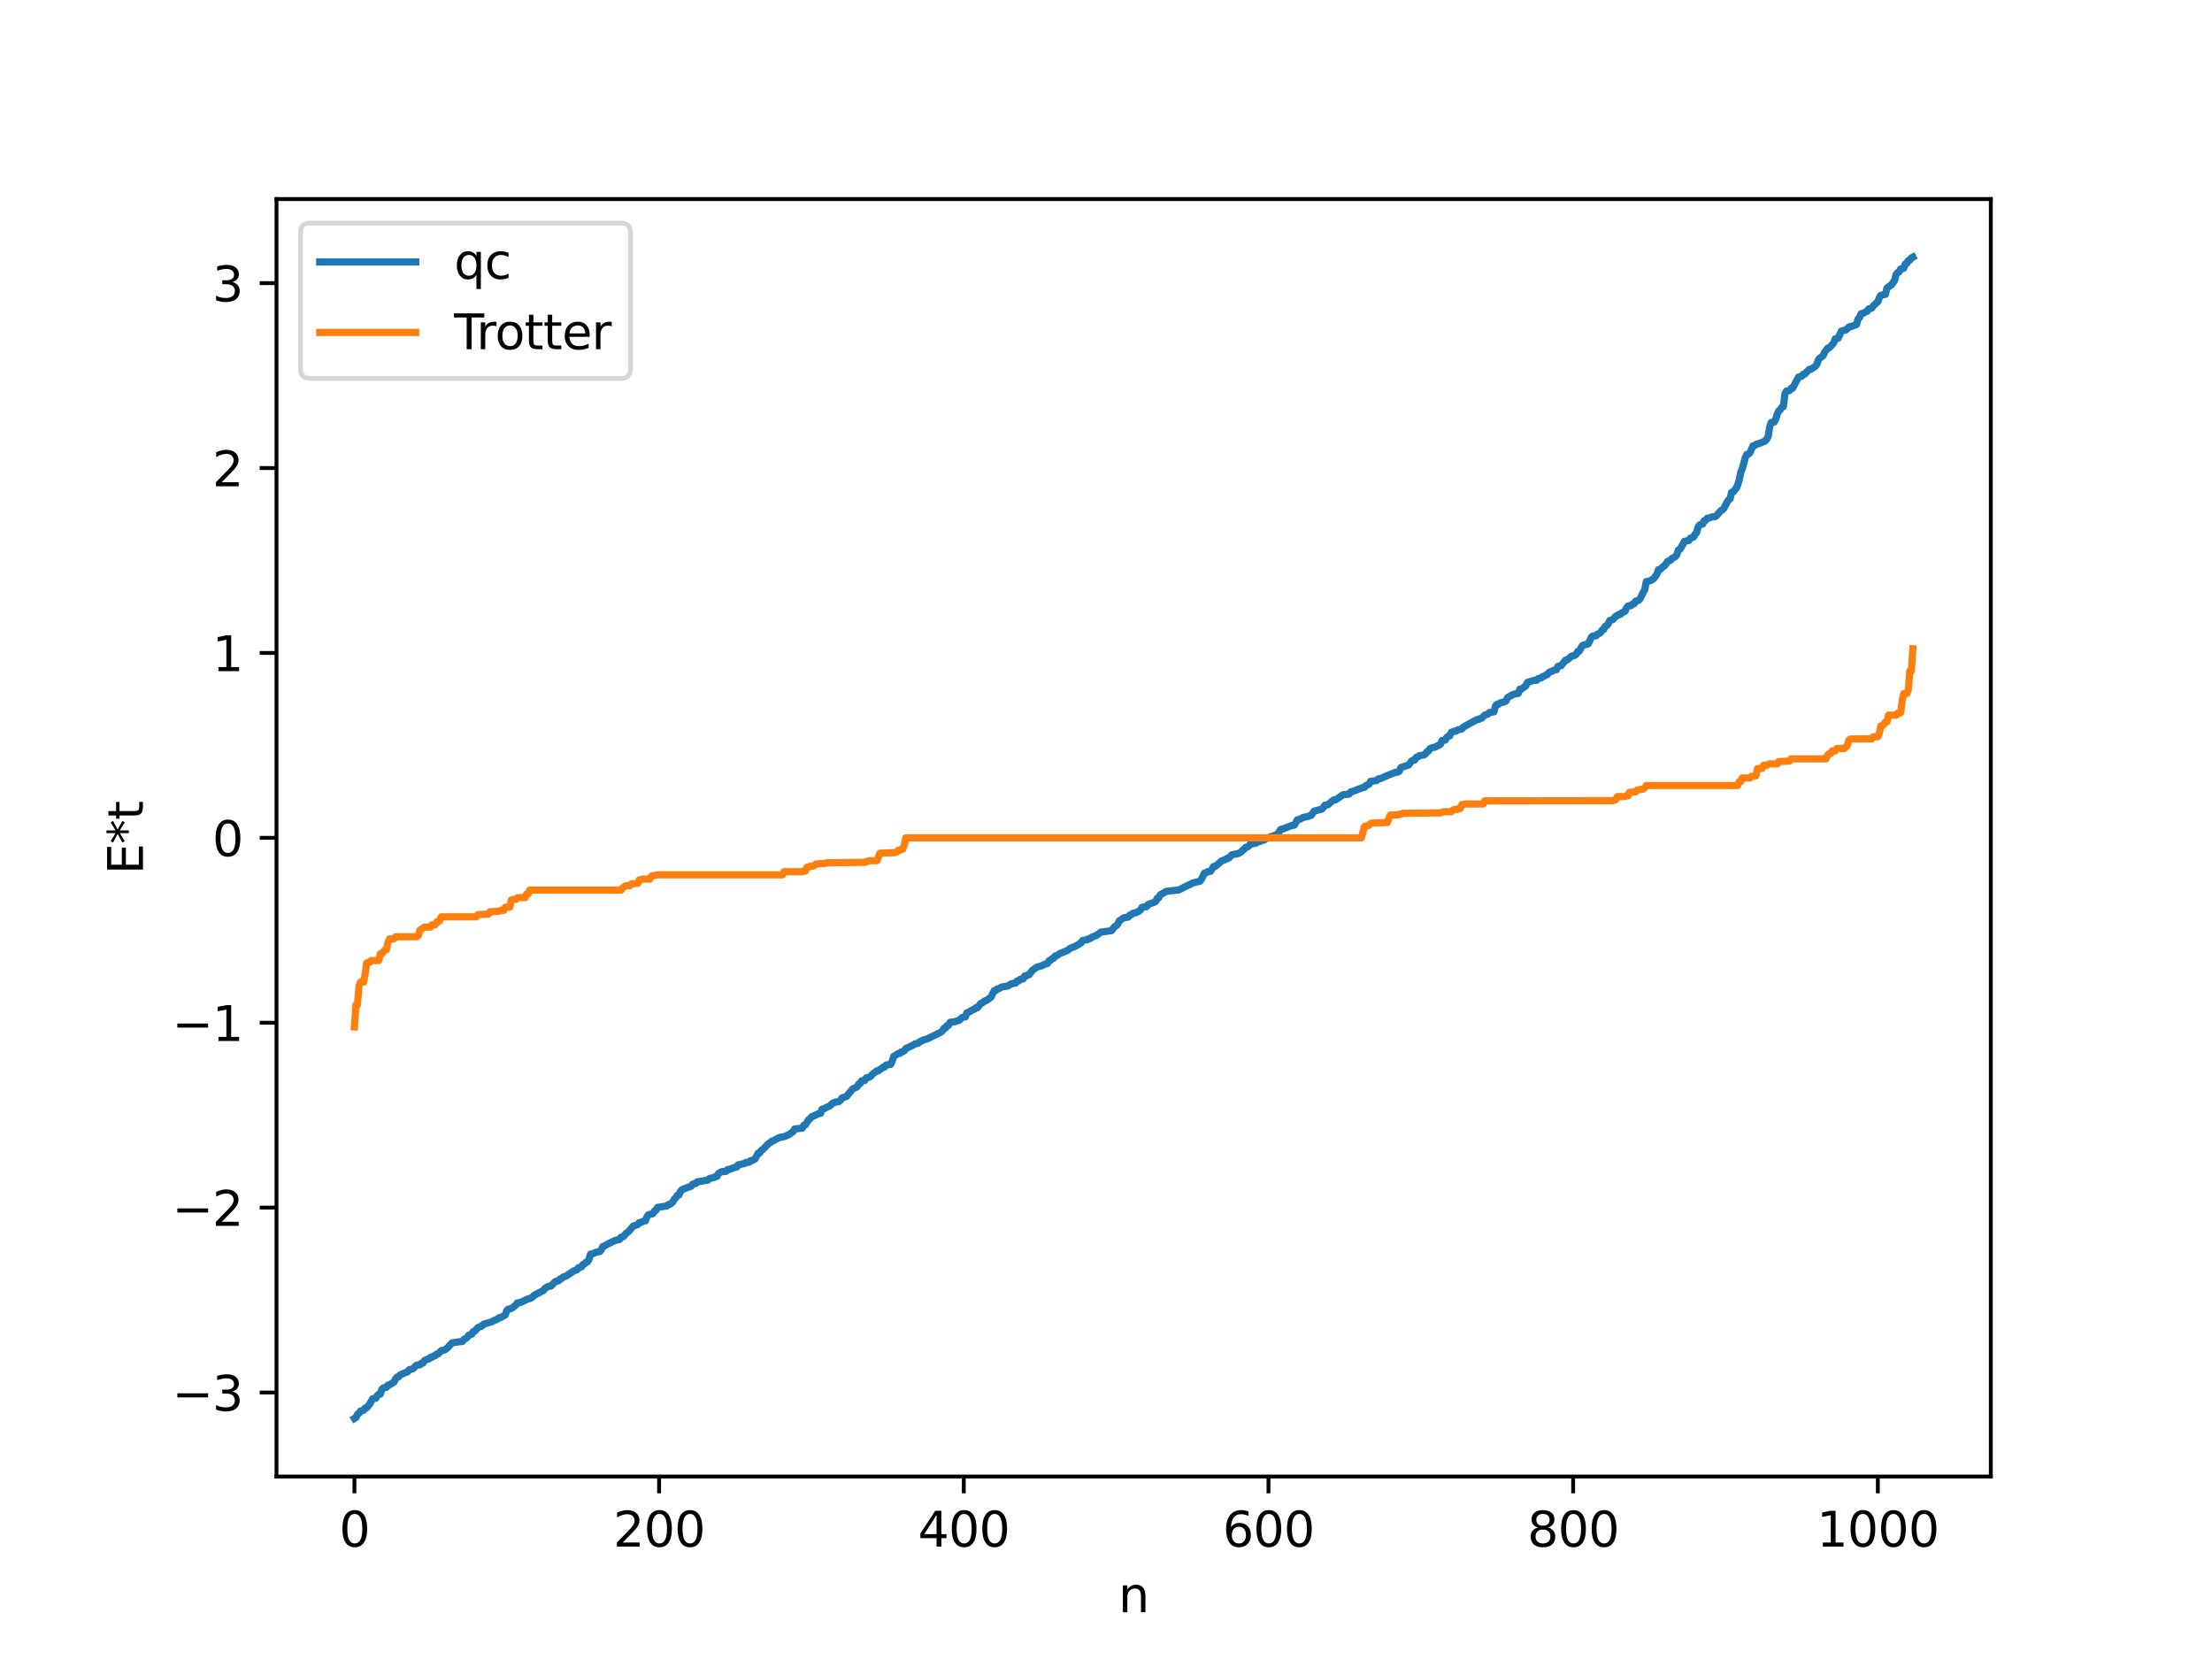 <?xml version="1.0" encoding="utf-8" standalone="no"?>
<!DOCTYPE svg PUBLIC "-//W3C//DTD SVG 1.1//EN"
  "http://www.w3.org/Graphics/SVG/1.1/DTD/svg11.dtd">
<svg xmlns:xlink="http://www.w3.org/1999/xlink" width="460.8pt" height="345.6pt" viewBox="0 0 460.8 345.6" xmlns="http://www.w3.org/2000/svg" version="1.1">
 <defs>
  <style type="text/css">*{stroke-linejoin: round; stroke-linecap: butt}</style>
 </defs>
 <g id="figure_1">
  <g id="patch_1">
   <path d="M 0 345.6 
L 460.8 345.6 
L 460.8 0 
L 0 0 
z
" style="fill: #ffffff"/>
  </g>
  <g id="axes_1">
   <g id="patch_2">
    <path d="M 57.6 307.584 
L 414.72 307.584 
L 414.72 41.472 
L 57.6 41.472 
z
" style="fill: #ffffff"/>
   </g>
   <g id="matplotlib.axis_1">
    <g id="xtick_1">
     <g id="line2d_1">
      <defs>
       <path id="ma782b43320" d="M 0 0 
L 0 3.5 
" style="stroke: #000000; stroke-width: 0.8"/>
      </defs>
      <g>
       <use xlink:href="#ma782b43320" x="73.833" y="307.584" style="stroke: #000000; stroke-width: 0.8"/>
      </g>
     </g>
     <g id="text_1">
      <!-- 0 -->
      <g transform="translate(70.651 322.182) scale(0.1 -0.1)">
       <defs>
        <path id="DejaVuSans-30" d="M 2034 4250 
Q 1547 4250 1301 3770 
Q 1056 3291 1056 2328 
Q 1056 1369 1301 889 
Q 1547 409 2034 409 
Q 2525 409 2770 889 
Q 3016 1369 3016 2328 
Q 3016 3291 2770 3770 
Q 2525 4250 2034 4250 
z
M 2034 4750 
Q 2819 4750 3233 4129 
Q 3647 3509 3647 2328 
Q 3647 1150 3233 529 
Q 2819 -91 2034 -91 
Q 1250 -91 836 529 
Q 422 1150 422 2328 
Q 422 3509 836 4129 
Q 1250 4750 2034 4750 
z
" transform="scale(0.016)"/>
       </defs>
       <use xlink:href="#DejaVuSans-30"/>
      </g>
     </g>
    </g>
    <g id="xtick_2">
     <g id="line2d_2">
      <g>
       <use xlink:href="#ma782b43320" x="137.304" y="307.584" style="stroke: #000000; stroke-width: 0.8"/>
      </g>
     </g>
     <g id="text_2">
      <!-- 200 -->
      <g transform="translate(127.76 322.182) scale(0.1 -0.1)">
       <defs>
        <path id="DejaVuSans-32" d="M 1228 531 
L 3431 531 
L 3431 0 
L 469 0 
L 469 531 
Q 828 903 1448 1529 
Q 2069 2156 2228 2338 
Q 2531 2678 2651 2914 
Q 2772 3150 2772 3378 
Q 2772 3750 2511 3984 
Q 2250 4219 1831 4219 
Q 1534 4219 1204 4116 
Q 875 4013 500 3803 
L 500 4441 
Q 881 4594 1212 4672 
Q 1544 4750 1819 4750 
Q 2544 4750 2975 4387 
Q 3406 4025 3406 3419 
Q 3406 3131 3298 2873 
Q 3191 2616 2906 2266 
Q 2828 2175 2409 1742 
Q 1991 1309 1228 531 
z
" transform="scale(0.016)"/>
       </defs>
       <use xlink:href="#DejaVuSans-32"/>
       <use xlink:href="#DejaVuSans-30" x="63.623"/>
       <use xlink:href="#DejaVuSans-30" x="127.246"/>
      </g>
     </g>
    </g>
    <g id="xtick_3">
     <g id="line2d_3">
      <g>
       <use xlink:href="#ma782b43320" x="200.775" y="307.584" style="stroke: #000000; stroke-width: 0.8"/>
      </g>
     </g>
     <g id="text_3">
      <!-- 400 -->
      <g transform="translate(191.231 322.182) scale(0.1 -0.1)">
       <defs>
        <path id="DejaVuSans-34" d="M 2419 4116 
L 825 1625 
L 2419 1625 
L 2419 4116 
z
M 2253 4666 
L 3047 4666 
L 3047 1625 
L 3713 1625 
L 3713 1100 
L 3047 1100 
L 3047 0 
L 2419 0 
L 2419 1100 
L 313 1100 
L 313 1709 
L 2253 4666 
z
" transform="scale(0.016)"/>
       </defs>
       <use xlink:href="#DejaVuSans-34"/>
       <use xlink:href="#DejaVuSans-30" x="63.623"/>
       <use xlink:href="#DejaVuSans-30" x="127.246"/>
      </g>
     </g>
    </g>
    <g id="xtick_4">
     <g id="line2d_4">
      <g>
       <use xlink:href="#ma782b43320" x="264.246" y="307.584" style="stroke: #000000; stroke-width: 0.8"/>
      </g>
     </g>
     <g id="text_4">
      <!-- 600 -->
      <g transform="translate(254.702 322.182) scale(0.1 -0.1)">
       <defs>
        <path id="DejaVuSans-36" d="M 2113 2584 
Q 1688 2584 1439 2293 
Q 1191 2003 1191 1497 
Q 1191 994 1439 701 
Q 1688 409 2113 409 
Q 2538 409 2786 701 
Q 3034 994 3034 1497 
Q 3034 2003 2786 2293 
Q 2538 2584 2113 2584 
z
M 3366 4563 
L 3366 3988 
Q 3128 4100 2886 4159 
Q 2644 4219 2406 4219 
Q 1781 4219 1451 3797 
Q 1122 3375 1075 2522 
Q 1259 2794 1537 2939 
Q 1816 3084 2150 3084 
Q 2853 3084 3261 2657 
Q 3669 2231 3669 1497 
Q 3669 778 3244 343 
Q 2819 -91 2113 -91 
Q 1303 -91 875 529 
Q 447 1150 447 2328 
Q 447 3434 972 4092 
Q 1497 4750 2381 4750 
Q 2619 4750 2861 4703 
Q 3103 4656 3366 4563 
z
" transform="scale(0.016)"/>
       </defs>
       <use xlink:href="#DejaVuSans-36"/>
       <use xlink:href="#DejaVuSans-30" x="63.623"/>
       <use xlink:href="#DejaVuSans-30" x="127.246"/>
      </g>
     </g>
    </g>
    <g id="xtick_5">
     <g id="line2d_5">
      <g>
       <use xlink:href="#ma782b43320" x="327.717" y="307.584" style="stroke: #000000; stroke-width: 0.8"/>
      </g>
     </g>
     <g id="text_5">
      <!-- 800 -->
      <g transform="translate(318.173 322.182) scale(0.1 -0.1)">
       <defs>
        <path id="DejaVuSans-38" d="M 2034 2216 
Q 1584 2216 1326 1975 
Q 1069 1734 1069 1313 
Q 1069 891 1326 650 
Q 1584 409 2034 409 
Q 2484 409 2743 651 
Q 3003 894 3003 1313 
Q 3003 1734 2745 1975 
Q 2488 2216 2034 2216 
z
M 1403 2484 
Q 997 2584 770 2862 
Q 544 3141 544 3541 
Q 544 4100 942 4425 
Q 1341 4750 2034 4750 
Q 2731 4750 3128 4425 
Q 3525 4100 3525 3541 
Q 3525 3141 3298 2862 
Q 3072 2584 2669 2484 
Q 3125 2378 3379 2068 
Q 3634 1759 3634 1313 
Q 3634 634 3220 271 
Q 2806 -91 2034 -91 
Q 1263 -91 848 271 
Q 434 634 434 1313 
Q 434 1759 690 2068 
Q 947 2378 1403 2484 
z
M 1172 3481 
Q 1172 3119 1398 2916 
Q 1625 2713 2034 2713 
Q 2441 2713 2670 2916 
Q 2900 3119 2900 3481 
Q 2900 3844 2670 4047 
Q 2441 4250 2034 4250 
Q 1625 4250 1398 4047 
Q 1172 3844 1172 3481 
z
" transform="scale(0.016)"/>
       </defs>
       <use xlink:href="#DejaVuSans-38"/>
       <use xlink:href="#DejaVuSans-30" x="63.623"/>
       <use xlink:href="#DejaVuSans-30" x="127.246"/>
      </g>
     </g>
    </g>
    <g id="xtick_6">
     <g id="line2d_6">
      <g>
       <use xlink:href="#ma782b43320" x="391.188" y="307.584" style="stroke: #000000; stroke-width: 0.8"/>
      </g>
     </g>
     <g id="text_6">
      <!-- 1000 -->
      <g transform="translate(378.463 322.182) scale(0.1 -0.1)">
       <defs>
        <path id="DejaVuSans-31" d="M 794 531 
L 1825 531 
L 1825 4091 
L 703 3866 
L 703 4441 
L 1819 4666 
L 2450 4666 
L 2450 531 
L 3481 531 
L 3481 0 
L 794 0 
L 794 531 
z
" transform="scale(0.016)"/>
       </defs>
       <use xlink:href="#DejaVuSans-31"/>
       <use xlink:href="#DejaVuSans-30" x="63.623"/>
       <use xlink:href="#DejaVuSans-30" x="127.246"/>
       <use xlink:href="#DejaVuSans-30" x="190.869"/>
      </g>
     </g>
    </g>
    <g id="text_7">
     <!-- n -->
     <g transform="translate(232.991 335.861) scale(0.1 -0.1)">
      <defs>
       <path id="DejaVuSans-6e" d="M 3513 2113 
L 3513 0 
L 2938 0 
L 2938 2094 
Q 2938 2591 2744 2837 
Q 2550 3084 2163 3084 
Q 1697 3084 1428 2787 
Q 1159 2491 1159 1978 
L 1159 0 
L 581 0 
L 581 3500 
L 1159 3500 
L 1159 2956 
Q 1366 3272 1645 3428 
Q 1925 3584 2291 3584 
Q 2894 3584 3203 3211 
Q 3513 2838 3513 2113 
z
" transform="scale(0.016)"/>
      </defs>
      <use xlink:href="#DejaVuSans-6e"/>
     </g>
    </g>
   </g>
   <g id="matplotlib.axis_2">
    <g id="ytick_1">
     <g id="line2d_7">
      <defs>
       <path id="m663fcea130" d="M 0 0 
L -3.5 0 
" style="stroke: #000000; stroke-width: 0.8"/>
      </defs>
      <g>
       <use xlink:href="#m663fcea130" x="57.6" y="290.089" style="stroke: #000000; stroke-width: 0.8"/>
      </g>
     </g>
     <g id="text_8">
      <!-- −3 -->
      <g transform="translate(35.858 293.888) scale(0.1 -0.1)">
       <defs>
        <path id="DejaVuSans-2212" d="M 678 2272 
L 4684 2272 
L 4684 1741 
L 678 1741 
L 678 2272 
z
" transform="scale(0.016)"/>
        <path id="DejaVuSans-33" d="M 2597 2516 
Q 3050 2419 3304 2112 
Q 3559 1806 3559 1356 
Q 3559 666 3084 287 
Q 2609 -91 1734 -91 
Q 1441 -91 1130 -33 
Q 819 25 488 141 
L 488 750 
Q 750 597 1062 519 
Q 1375 441 1716 441 
Q 2309 441 2620 675 
Q 2931 909 2931 1356 
Q 2931 1769 2642 2001 
Q 2353 2234 1838 2234 
L 1294 2234 
L 1294 2753 
L 1863 2753 
Q 2328 2753 2575 2939 
Q 2822 3125 2822 3475 
Q 2822 3834 2567 4026 
Q 2313 4219 1838 4219 
Q 1578 4219 1281 4162 
Q 984 4106 628 3988 
L 628 4550 
Q 988 4650 1302 4700 
Q 1616 4750 1894 4750 
Q 2613 4750 3031 4423 
Q 3450 4097 3450 3541 
Q 3450 3153 3228 2886 
Q 3006 2619 2597 2516 
z
" transform="scale(0.016)"/>
       </defs>
       <use xlink:href="#DejaVuSans-2212"/>
       <use xlink:href="#DejaVuSans-33" x="83.789"/>
      </g>
     </g>
    </g>
    <g id="ytick_2">
     <g id="line2d_8">
      <g>
       <use xlink:href="#m663fcea130" x="57.6" y="251.571" style="stroke: #000000; stroke-width: 0.8"/>
      </g>
     </g>
     <g id="text_9">
      <!-- −2 -->
      <g transform="translate(35.858 255.37) scale(0.1 -0.1)">
       <use xlink:href="#DejaVuSans-2212"/>
       <use xlink:href="#DejaVuSans-32" x="83.789"/>
      </g>
     </g>
    </g>
    <g id="ytick_3">
     <g id="line2d_9">
      <g>
       <use xlink:href="#m663fcea130" x="57.6" y="213.054" style="stroke: #000000; stroke-width: 0.8"/>
      </g>
     </g>
     <g id="text_10">
      <!-- −1 -->
      <g transform="translate(35.858 216.853) scale(0.1 -0.1)">
       <use xlink:href="#DejaVuSans-2212"/>
       <use xlink:href="#DejaVuSans-31" x="83.789"/>
      </g>
     </g>
    </g>
    <g id="ytick_4">
     <g id="line2d_10">
      <g>
       <use xlink:href="#m663fcea130" x="57.6" y="174.536" style="stroke: #000000; stroke-width: 0.8"/>
      </g>
     </g>
     <g id="text_11">
      <!-- 0 -->
      <g transform="translate(44.237 178.335) scale(0.1 -0.1)">
       <use xlink:href="#DejaVuSans-30"/>
      </g>
     </g>
    </g>
    <g id="ytick_5">
     <g id="line2d_11">
      <g>
       <use xlink:href="#m663fcea130" x="57.6" y="136.018" style="stroke: #000000; stroke-width: 0.8"/>
      </g>
     </g>
     <g id="text_12">
      <!-- 1 -->
      <g transform="translate(44.237 139.817) scale(0.1 -0.1)">
       <use xlink:href="#DejaVuSans-31"/>
      </g>
     </g>
    </g>
    <g id="ytick_6">
     <g id="line2d_12">
      <g>
       <use xlink:href="#m663fcea130" x="57.6" y="97.5" style="stroke: #000000; stroke-width: 0.8"/>
      </g>
     </g>
     <g id="text_13">
      <!-- 2 -->
      <g transform="translate(44.237 101.299) scale(0.1 -0.1)">
       <use xlink:href="#DejaVuSans-32"/>
      </g>
     </g>
    </g>
    <g id="ytick_7">
     <g id="line2d_13">
      <g>
       <use xlink:href="#m663fcea130" x="57.6" y="58.982" style="stroke: #000000; stroke-width: 0.8"/>
      </g>
     </g>
     <g id="text_14">
      <!-- 3 -->
      <g transform="translate(44.237 62.782) scale(0.1 -0.1)">
       <use xlink:href="#DejaVuSans-33"/>
      </g>
     </g>
    </g>
    <g id="text_15">
     <!-- E*t -->
     <g transform="translate(29.778 182.148) rotate(-90) scale(0.1 -0.1)">
      <defs>
       <path id="DejaVuSans-45" d="M 628 4666 
L 3578 4666 
L 3578 4134 
L 1259 4134 
L 1259 2753 
L 3481 2753 
L 3481 2222 
L 1259 2222 
L 1259 531 
L 3634 531 
L 3634 0 
L 628 0 
L 628 4666 
z
" transform="scale(0.016)"/>
       <path id="DejaVuSans-2a" d="M 3009 3897 
L 1888 3291 
L 3009 2681 
L 2828 2375 
L 1778 3009 
L 1778 1831 
L 1422 1831 
L 1422 3009 
L 372 2375 
L 191 2681 
L 1313 3291 
L 191 3897 
L 372 4206 
L 1422 3572 
L 1422 4750 
L 1778 4750 
L 1778 3572 
L 2828 4206 
L 3009 3897 
z
" transform="scale(0.016)"/>
       <path id="DejaVuSans-74" d="M 1172 4494 
L 1172 3500 
L 2356 3500 
L 2356 3053 
L 1172 3053 
L 1172 1153 
Q 1172 725 1289 603 
Q 1406 481 1766 481 
L 2356 481 
L 2356 0 
L 1766 0 
Q 1100 0 847 248 
Q 594 497 594 1153 
L 594 3053 
L 172 3053 
L 172 3500 
L 594 3500 
L 594 4494 
L 1172 4494 
z
" transform="scale(0.016)"/>
      </defs>
      <use xlink:href="#DejaVuSans-45"/>
      <use xlink:href="#DejaVuSans-2a" x="63.184"/>
      <use xlink:href="#DejaVuSans-74" x="113.184"/>
     </g>
    </g>
   </g>
   <g id="line2d_14">
    <path d="M 73.833 295.488 
L 74.15 295.292 
L 74.467 294.619 
L 74.785 294.406 
L 75.102 293.954 
L 75.737 293.772 
L 76.054 293.331 
L 76.372 293.278 
L 77.006 292.505 
L 77.641 291.368 
L 78.276 291.29 
L 78.593 290.706 
L 78.91 290.454 
L 79.228 290.413 
L 79.545 289.429 
L 79.862 289.117 
L 80.497 289.016 
L 80.815 288.55 
L 81.132 288.488 
L 82.084 287.907 
L 82.401 287.23 
L 82.719 286.872 
L 83.036 286.831 
L 83.353 286.416 
L 84.94 285.735 
L 85.258 285.328 
L 85.892 285.187 
L 86.21 284.988 
L 86.527 284.585 
L 86.844 284.362 
L 87.479 284.321 
L 87.796 283.968 
L 88.114 283.954 
L 88.431 283.426 
L 89.066 283.126 
L 89.383 283.078 
L 89.7 282.746 
L 90.018 282.726 
L 90.335 282.477 
L 90.653 282.417 
L 90.97 282.079 
L 91.287 282.034 
L 91.922 281.357 
L 92.557 281.255 
L 93.191 280.818 
L 94.143 279.762 
L 94.778 279.647 
L 95.413 279.55 
L 96.365 279.43 
L 96.682 278.959 
L 97 278.867 
L 97.317 278.614 
L 97.634 278.149 
L 98.269 277.933 
L 98.586 277.395 
L 98.904 277.303 
L 99.539 276.578 
L 99.856 276.4 
L 100.173 276.35 
L 100.808 275.842 
L 102.077 275.454 
L 102.395 275.381 
L 103.029 275.021 
L 103.347 274.969 
L 103.981 274.497 
L 104.299 274.478 
L 105.251 273.925 
L 105.568 273.042 
L 105.886 272.73 
L 106.52 272.584 
L 107.155 272.126 
L 107.472 271.849 
L 107.79 271.407 
L 108.424 271.339 
L 110.011 270.562 
L 110.329 270.537 
L 110.963 270.189 
L 111.281 269.833 
L 113.185 268.846 
L 113.502 268.419 
L 114.137 268.008 
L 114.772 267.898 
L 115.724 266.954 
L 116.358 266.813 
L 116.676 266.435 
L 116.993 266.34 
L 117.31 266.029 
L 117.945 265.819 
L 119.532 264.748 
L 120.167 264.547 
L 120.484 264.109 
L 121.119 263.934 
L 121.436 263.429 
L 121.753 263.306 
L 122.071 262.963 
L 122.388 262.87 
L 122.705 262.317 
L 123.023 261.242 
L 123.34 261.219 
L 124.292 260.832 
L 124.927 260.724 
L 125.244 260.394 
L 125.562 259.685 
L 125.879 259.583 
L 126.514 259.208 
L 128.1 258.421 
L 129.053 258.209 
L 129.37 257.738 
L 129.687 257.704 
L 130.005 257.483 
L 130.322 257.022 
L 130.957 256.55 
L 131.909 255.417 
L 132.861 255.104 
L 133.178 254.687 
L 133.496 254.661 
L 134.13 254.355 
L 134.448 254.333 
L 134.765 253.478 
L 135.082 253.049 
L 135.717 252.916 
L 136.034 252.807 
L 136.352 252.243 
L 136.669 252.1 
L 136.986 251.519 
L 138.891 251.225 
L 139.208 250.952 
L 139.525 250.906 
L 140.16 250.401 
L 140.477 249.793 
L 140.795 249.519 
L 141.112 248.996 
L 141.429 248.949 
L 141.747 248.219 
L 142.064 247.831 
L 143.334 247.333 
L 143.968 247.124 
L 144.286 246.706 
L 144.603 246.565 
L 144.92 246.56 
L 145.238 246.218 
L 146.507 245.998 
L 147.459 245.839 
L 147.777 245.517 
L 148.729 245.296 
L 149.046 245.089 
L 149.363 245.065 
L 149.681 244.451 
L 150.315 244.087 
L 151.267 244.01 
L 151.585 243.624 
L 151.902 243.621 
L 153.172 243.152 
L 153.489 243.111 
L 153.806 242.631 
L 154.124 242.615 
L 154.758 242.427 
L 155.076 242.406 
L 155.393 242.156 
L 156.028 242.116 
L 156.345 241.787 
L 156.662 241.777 
L 157.297 241.432 
L 157.932 240.218 
L 158.249 240.185 
L 158.567 239.669 
L 158.884 239.478 
L 160.153 238.18 
L 160.471 238.033 
L 160.788 237.705 
L 161.105 237.665 
L 161.74 237.275 
L 162.375 236.973 
L 163.327 236.779 
L 163.644 236.702 
L 163.962 236.492 
L 164.279 236.424 
L 165.231 235.711 
L 165.548 235.188 
L 166.5 235.084 
L 167.135 235.024 
L 167.453 234.399 
L 167.77 234.331 
L 168.405 233.296 
L 168.722 233.102 
L 169.039 232.668 
L 169.991 232.256 
L 170.626 231.955 
L 170.943 231.926 
L 171.261 231.049 
L 171.578 231.01 
L 172.213 230.671 
L 172.848 230.387 
L 173.482 229.805 
L 174.117 229.572 
L 174.752 229.467 
L 175.069 229.213 
L 175.386 228.729 
L 176.339 228.407 
L 177.608 226.854 
L 178.56 226.412 
L 178.877 225.818 
L 179.195 225.708 
L 179.512 225.163 
L 180.147 225.084 
L 180.464 224.538 
L 181.099 224.408 
L 181.416 224.18 
L 181.734 223.773 
L 182.686 223.074 
L 183.003 223.062 
L 183.32 222.753 
L 183.638 222.624 
L 183.955 222.309 
L 184.272 222.305 
L 184.59 221.864 
L 185.542 221.727 
L 185.859 221.067 
L 186.177 220.071 
L 187.129 219.462 
L 187.446 219.445 
L 187.763 219.134 
L 188.081 219.071 
L 188.398 218.882 
L 188.715 218.435 
L 190.302 217.676 
L 190.62 217.448 
L 191.254 217.347 
L 191.572 217.02 
L 191.889 216.917 
L 192.206 216.687 
L 193.158 216.414 
L 196.015 215.021 
L 196.332 214.726 
L 196.649 214.186 
L 196.967 214.163 
L 197.284 213.638 
L 197.601 213.585 
L 197.919 212.962 
L 198.871 212.842 
L 199.823 212.53 
L 200.458 211.945 
L 201.092 211.842 
L 201.41 211.013 
L 202.362 210.544 
L 202.679 210.318 
L 202.996 210.242 
L 203.314 209.915 
L 203.631 209.914 
L 204.266 209.062 
L 204.583 208.95 
L 205.218 208.473 
L 205.535 208.402 
L 206.487 207.668 
L 207.122 206.346 
L 207.439 206.343 
L 207.757 205.996 
L 208.074 205.962 
L 208.709 205.6 
L 209.978 205.395 
L 210.613 204.977 
L 211.248 204.821 
L 211.565 204.814 
L 211.882 204.361 
L 212.2 204.354 
L 212.517 204.013 
L 213.152 203.925 
L 213.469 203.303 
L 213.786 203.297 
L 214.104 203.091 
L 214.421 203.027 
L 215.056 202.147 
L 216.008 201.463 
L 216.96 201.206 
L 217.595 200.896 
L 218.229 200.704 
L 218.547 200.13 
L 218.864 200.032 
L 219.181 199.699 
L 219.499 199.595 
L 219.816 199.146 
L 220.134 199.087 
L 220.768 198.649 
L 222.355 198.009 
L 222.99 197.524 
L 223.624 197.294 
L 224.259 196.985 
L 225.211 196.406 
L 225.529 195.927 
L 226.163 195.798 
L 226.481 195.769 
L 226.798 195.547 
L 227.115 195.505 
L 227.433 195.231 
L 228.385 194.885 
L 229.337 194.181 
L 231.558 193.867 
L 232.193 193.036 
L 232.51 192.858 
L 232.828 192.548 
L 233.145 191.868 
L 234.097 191.191 
L 235.049 191.037 
L 235.367 190.614 
L 235.684 190.562 
L 236.001 190.249 
L 236.636 190.124 
L 237.271 189.807 
L 237.588 189.534 
L 237.905 189.001 
L 238.54 188.896 
L 238.858 188.885 
L 239.175 188.408 
L 240.444 187.961 
L 240.762 187.755 
L 241.079 187.097 
L 241.396 187.026 
L 241.714 186.397 
L 242.666 185.868 
L 242.983 185.675 
L 245.205 185.431 
L 245.522 185.412 
L 247.426 184.451 
L 248.061 184.189 
L 248.378 183.956 
L 249.965 183.573 
L 250.282 183.171 
L 250.917 181.878 
L 251.234 181.834 
L 251.552 181.586 
L 252.186 181.51 
L 252.821 180.5 
L 253.139 180.498 
L 253.773 179.991 
L 254.408 179.401 
L 255.36 179.007 
L 255.677 178.806 
L 255.995 178.738 
L 256.629 178.06 
L 257.899 177.832 
L 258.534 177.496 
L 258.851 177.116 
L 259.168 176.914 
L 259.486 176.517 
L 259.803 176.457 
L 260.12 176.281 
L 260.438 175.853 
L 261.707 175.611 
L 262.024 175.374 
L 262.659 175.234 
L 262.977 175.049 
L 263.294 175.009 
L 263.611 174.76 
L 264.246 174.538 
L 264.563 174.342 
L 265.198 174.181 
L 266.15 173.758 
L 266.785 172.802 
L 267.42 172.623 
L 268.054 172.368 
L 269.006 172.001 
L 269.641 171.867 
L 270.276 170.769 
L 270.593 170.753 
L 271.545 170.265 
L 272.18 170.157 
L 273.132 169.86 
L 273.767 168.964 
L 275.353 168.566 
L 275.671 168.236 
L 275.988 167.733 
L 276.623 167.644 
L 277.575 166.822 
L 277.892 166.63 
L 278.21 166.629 
L 279.796 165.554 
L 281.066 165.422 
L 281.383 164.951 
L 281.7 164.894 
L 282.335 164.658 
L 283.922 164.056 
L 284.239 164.024 
L 284.557 163.64 
L 285.191 163.36 
L 285.509 162.77 
L 286.778 162.606 
L 287.096 162.269 
L 287.73 162.151 
L 288.682 161.696 
L 290.586 160.925 
L 291.221 160.833 
L 291.539 160.595 
L 291.856 159.887 
L 293.443 159.366 
L 294.077 158.527 
L 294.395 158.345 
L 294.712 158.322 
L 295.029 157.764 
L 295.347 157.698 
L 295.664 157.421 
L 296.616 157.283 
L 296.934 157.087 
L 297.251 156.605 
L 297.568 156.476 
L 297.886 155.961 
L 298.52 155.712 
L 298.838 155.69 
L 299.472 155.367 
L 299.79 155.234 
L 300.107 154.967 
L 300.424 154.24 
L 301.059 154.193 
L 301.377 153.627 
L 301.694 153.375 
L 302.011 153.284 
L 302.329 152.557 
L 302.963 152.325 
L 303.281 152.316 
L 303.598 152.07 
L 304.55 151.843 
L 304.867 151.443 
L 307.724 149.884 
L 308.041 149.867 
L 308.358 149.67 
L 308.676 149.612 
L 309.31 148.964 
L 309.945 148.777 
L 310.262 148.434 
L 311.215 148.296 
L 311.532 147.05 
L 311.849 146.731 
L 312.167 146.709 
L 312.484 146.435 
L 313.436 146.199 
L 313.753 145.98 
L 314.071 145.3 
L 315.34 144.612 
L 316.292 144.441 
L 316.61 143.563 
L 316.927 143.541 
L 317.879 142.861 
L 318.196 142.154 
L 319.466 141.758 
L 320.1 141.714 
L 320.418 141.368 
L 321.053 141.23 
L 321.37 140.939 
L 321.687 140.869 
L 322.005 140.626 
L 322.322 140.532 
L 322.639 140.108 
L 322.957 139.924 
L 323.274 139.871 
L 323.909 139.539 
L 324.226 139.514 
L 324.543 138.827 
L 325.178 138.682 
L 326.13 137.527 
L 326.448 137.49 
L 327.4 136.691 
L 328.034 136.529 
L 328.352 136.286 
L 328.669 135.719 
L 328.986 135.648 
L 329.621 134.5 
L 330.256 134.258 
L 330.573 134.243 
L 330.891 134.073 
L 331.525 132.714 
L 331.843 132.483 
L 332.477 132.451 
L 332.795 132.09 
L 333.112 132.001 
L 333.429 131.772 
L 333.747 131.27 
L 334.064 131.147 
L 334.381 130.473 
L 334.699 130.335 
L 335.016 129.986 
L 335.334 129.261 
L 335.968 129.076 
L 336.603 128.361 
L 336.92 128.259 
L 337.238 127.999 
L 337.555 127.989 
L 337.872 127.65 
L 338.507 127.368 
L 338.824 126.653 
L 339.142 126.252 
L 339.777 126.149 
L 340.094 125.824 
L 340.411 125.776 
L 340.729 125.238 
L 341.363 125.059 
L 341.681 124.698 
L 342.315 123.375 
L 342.633 122.882 
L 342.95 121.164 
L 343.902 120.932 
L 344.537 120.496 
L 345.172 119.608 
L 345.489 118.67 
L 345.806 118.655 
L 346.441 118.036 
L 346.758 117.864 
L 347.393 116.95 
L 348.028 116.697 
L 348.345 116.306 
L 348.98 115.984 
L 349.297 115.59 
L 349.615 114.602 
L 349.932 114.462 
L 350.249 113.983 
L 350.884 112.776 
L 351.836 112.589 
L 352.153 112.101 
L 352.788 111.886 
L 353.105 111.274 
L 353.423 110.97 
L 353.74 109.792 
L 354.058 109.367 
L 354.692 109.175 
L 355.01 108.468 
L 355.327 108.392 
L 355.644 107.979 
L 356.279 107.851 
L 356.596 107.68 
L 357.231 107.637 
L 357.548 107.451 
L 358.5 106.354 
L 358.818 106.203 
L 359.135 105.88 
L 359.77 104.602 
L 360.087 104.16 
L 360.405 103.941 
L 360.722 102.566 
L 361.039 102.506 
L 361.674 101.731 
L 361.991 101.015 
L 362.309 99.993 
L 362.626 98.384 
L 362.943 97.641 
L 363.578 95.316 
L 363.896 94.656 
L 364.213 94.604 
L 364.53 94.335 
L 365.165 92.9 
L 365.482 92.837 
L 365.8 92.57 
L 366.752 92.282 
L 367.704 91.873 
L 368.021 91.528 
L 368.339 90.909 
L 368.656 88.933 
L 368.973 88.01 
L 369.608 87.913 
L 369.925 87.296 
L 370.243 86.209 
L 370.56 85.601 
L 370.877 85.329 
L 371.195 84.811 
L 371.512 84.712 
L 371.829 82.007 
L 372.147 81.479 
L 372.781 81.391 
L 373.099 80.909 
L 373.416 80.895 
L 374.686 78.538 
L 375.32 78.396 
L 375.638 77.977 
L 375.955 77.921 
L 376.907 76.953 
L 377.224 76.94 
L 378.177 76.324 
L 378.494 75.867 
L 378.811 74.926 
L 379.129 74.583 
L 379.763 74.135 
L 380.081 73.424 
L 380.715 72.566 
L 381.033 72.444 
L 381.35 72.167 
L 381.985 71.439 
L 382.302 70.6 
L 382.937 70.461 
L 383.572 68.986 
L 384.206 68.798 
L 384.524 68.756 
L 385.158 68.134 
L 385.793 67.959 
L 386.745 67.603 
L 387.062 66.455 
L 387.38 66.157 
L 387.697 65.34 
L 388.015 65.33 
L 388.649 64.979 
L 388.967 64.842 
L 389.284 64.363 
L 389.919 64.195 
L 390.236 63.71 
L 391.188 62.849 
L 391.505 62 
L 391.823 61.508 
L 392.458 61.377 
L 392.775 61.299 
L 393.092 59.996 
L 393.727 59.527 
L 394.044 59.314 
L 394.679 58.415 
L 394.996 57.177 
L 395.314 56.805 
L 395.631 56.614 
L 395.948 56.003 
L 396.266 55.997 
L 396.583 55.879 
L 396.9 55.003 
L 397.218 54.874 
L 397.535 54.29 
L 397.853 54.188 
L 398.17 53.738 
L 398.487 53.568 
L 398.487 53.568 
" clip-path="url(#pa4d8b506c0)" style="fill: none; stroke: #1f77b4; stroke-width: 1.5; stroke-linecap: square"/>
   </g>
   <g id="line2d_15">
    <path d="M 73.833 213.919 
L 74.15 209.324 
L 74.467 209.324 
L 74.785 205.395 
L 75.102 204.579 
L 75.737 204.579 
L 76.054 203.11 
L 76.372 200.628 
L 76.689 200.476 
L 77.006 200.476 
L 77.324 200.092 
L 78.91 200.092 
L 79.228 198.692 
L 79.545 198.692 
L 80.18 197.873 
L 80.497 197.873 
L 80.815 196.325 
L 81.132 195.596 
L 82.084 195.583 
L 82.401 195.152 
L 86.844 195.128 
L 87.162 194.892 
L 87.479 193.77 
L 88.431 193.134 
L 89.7 193.134 
L 90.018 192.638 
L 90.653 192.638 
L 90.97 192.061 
L 91.287 192.061 
L 91.605 191.761 
L 91.922 190.989 
L 99.221 190.989 
L 99.539 190.529 
L 101.76 190.42 
L 102.077 189.943 
L 103.981 189.835 
L 104.299 189.649 
L 104.934 189.649 
L 105.251 188.995 
L 106.203 188.962 
L 106.52 187.486 
L 107.155 187.34 
L 107.472 187.34 
L 107.79 187 
L 109.377 187 
L 109.694 186.254 
L 110.011 186.254 
L 110.329 185.43 
L 129.37 185.43 
L 129.687 184.962 
L 130.322 184.521 
L 131.274 184.493 
L 131.591 184.11 
L 132.861 184.023 
L 133.178 183.285 
L 133.496 183.285 
L 133.813 183.131 
L 135.4 183.131 
L 135.717 182.502 
L 136.986 182.239 
L 163.01 182.239 
L 163.327 181.587 
L 167.135 181.587 
L 167.453 181.467 
L 167.77 181.467 
L 168.087 180.659 
L 168.405 180.659 
L 168.722 180.444 
L 169.357 180.444 
L 169.674 180.305 
L 169.991 179.971 
L 171.896 179.87 
L 172.213 179.736 
L 180.147 179.637 
L 180.464 179.465 
L 180.781 179.465 
L 181.099 179.297 
L 182.686 179.297 
L 183.32 177.727 
L 186.494 177.621 
L 186.811 177.484 
L 187.129 177.138 
L 187.446 177.138 
L 187.763 176.904 
L 188.081 176.904 
L 188.398 175.928 
L 188.715 174.536 
L 283.605 174.536 
L 284.239 172.167 
L 284.557 172.167 
L 284.874 171.933 
L 285.191 171.933 
L 285.509 171.588 
L 285.826 171.45 
L 289 171.345 
L 289.634 169.775 
L 291.221 169.775 
L 291.539 169.606 
L 291.856 169.606 
L 292.173 169.435 
L 300.107 169.335 
L 300.742 169.1 
L 302.329 169.1 
L 302.646 168.767 
L 302.963 168.628 
L 303.598 168.628 
L 303.915 168.412 
L 304.233 168.412 
L 304.55 167.604 
L 304.867 167.604 
L 305.185 167.485 
L 308.993 167.485 
L 309.31 166.832 
L 335.968 166.796 
L 336.603 166.57 
L 336.92 165.941 
L 338.507 165.941 
L 338.824 165.786 
L 339.142 165.786 
L 339.459 165.049 
L 340.729 164.961 
L 341.046 164.578 
L 342.315 164.38 
L 342.633 164.11 
L 342.95 163.641 
L 361.991 163.641 
L 362.309 162.817 
L 362.626 162.817 
L 362.943 162.071 
L 364.53 162.071 
L 364.848 161.731 
L 365.482 161.673 
L 365.8 161.585 
L 366.117 160.109 
L 367.069 160.076 
L 367.386 159.422 
L 368.021 159.422 
L 368.656 159.129 
L 370.243 159.129 
L 370.56 158.652 
L 372.781 158.543 
L 373.099 158.083 
L 380.398 158.083 
L 380.715 157.31 
L 381.033 157.01 
L 381.35 157.01 
L 381.667 156.434 
L 382.302 156.434 
L 382.62 155.938 
L 384.206 155.938 
L 384.841 155.301 
L 385.158 154.18 
L 385.476 153.944 
L 389.919 153.919 
L 390.236 153.488 
L 391.188 153.475 
L 391.505 152.747 
L 391.823 151.199 
L 392.14 151.199 
L 392.458 150.886 
L 392.775 150.379 
L 393.092 150.379 
L 393.41 148.979 
L 394.996 148.979 
L 395.314 148.595 
L 395.631 148.595 
L 395.948 148.443 
L 396.266 145.962 
L 396.583 144.492 
L 397.218 144.492 
L 397.535 143.676 
L 397.853 139.748 
L 398.17 139.748 
L 398.487 135.152 
L 398.487 135.152 
" clip-path="url(#pa4d8b506c0)" style="fill: none; stroke: #ff7f0e; stroke-width: 1.5; stroke-linecap: square"/>
   </g>
   <g id="patch_3">
    <path d="M 57.6 307.584 
L 57.6 41.472 
" style="fill: none; stroke: #000000; stroke-width: 0.8; stroke-linejoin: miter; stroke-linecap: square"/>
   </g>
   <g id="patch_4">
    <path d="M 414.72 307.584 
L 414.72 41.472 
" style="fill: none; stroke: #000000; stroke-width: 0.8; stroke-linejoin: miter; stroke-linecap: square"/>
   </g>
   <g id="patch_5">
    <path d="M 57.6 307.584 
L 414.72 307.584 
" style="fill: none; stroke: #000000; stroke-width: 0.8; stroke-linejoin: miter; stroke-linecap: square"/>
   </g>
   <g id="patch_6">
    <path d="M 57.6 41.472 
L 414.72 41.472 
" style="fill: none; stroke: #000000; stroke-width: 0.8; stroke-linejoin: miter; stroke-linecap: square"/>
   </g>
   <g id="legend_1">
    <g id="patch_7">
     <path d="M 64.6 78.828 
L 129.342 78.828 
Q 131.342 78.828 131.342 76.828 
L 131.342 48.472 
Q 131.342 46.472 129.342 46.472 
L 64.6 46.472 
Q 62.6 46.472 62.6 48.472 
L 62.6 76.828 
Q 62.6 78.828 64.6 78.828 
z
" style="fill: #ffffff; opacity: 0.8; stroke: #cccccc; stroke-linejoin: miter"/>
    </g>
    <g id="line2d_16">
     <path d="M 66.6 54.57 
L 76.6 54.57 
L 86.6 54.57 
" style="fill: none; stroke: #1f77b4; stroke-width: 1.5; stroke-linecap: square"/>
    </g>
    <g id="text_16">
     <!-- qc -->
     <g transform="translate(94.6 58.07) scale(0.1 -0.1)">
      <defs>
       <path id="DejaVuSans-71" d="M 947 1747 
Q 947 1113 1208 752 
Q 1469 391 1925 391 
Q 2381 391 2643 752 
Q 2906 1113 2906 1747 
Q 2906 2381 2643 2742 
Q 2381 3103 1925 3103 
Q 1469 3103 1208 2742 
Q 947 2381 947 1747 
z
M 2906 525 
Q 2725 213 2448 61 
Q 2172 -91 1784 -91 
Q 1150 -91 751 415 
Q 353 922 353 1747 
Q 353 2572 751 3078 
Q 1150 3584 1784 3584 
Q 2172 3584 2448 3432 
Q 2725 3281 2906 2969 
L 2906 3500 
L 3481 3500 
L 3481 -1331 
L 2906 -1331 
L 2906 525 
z
" transform="scale(0.016)"/>
       <path id="DejaVuSans-63" d="M 3122 3366 
L 3122 2828 
Q 2878 2963 2633 3030 
Q 2388 3097 2138 3097 
Q 1578 3097 1268 2742 
Q 959 2388 959 1747 
Q 959 1106 1268 751 
Q 1578 397 2138 397 
Q 2388 397 2633 464 
Q 2878 531 3122 666 
L 3122 134 
Q 2881 22 2623 -34 
Q 2366 -91 2075 -91 
Q 1284 -91 818 406 
Q 353 903 353 1747 
Q 353 2603 823 3093 
Q 1294 3584 2113 3584 
Q 2378 3584 2631 3529 
Q 2884 3475 3122 3366 
z
" transform="scale(0.016)"/>
      </defs>
      <use xlink:href="#DejaVuSans-71"/>
      <use xlink:href="#DejaVuSans-63" x="63.477"/>
     </g>
    </g>
    <g id="line2d_17">
     <path d="M 66.6 69.249 
L 76.6 69.249 
L 86.6 69.249 
" style="fill: none; stroke: #ff7f0e; stroke-width: 1.5; stroke-linecap: square"/>
    </g>
    <g id="text_17">
     <!-- Trotter -->
     <g transform="translate(94.6 72.749) scale(0.1 -0.1)">
      <defs>
       <path id="DejaVuSans-54" d="M -19 4666 
L 3928 4666 
L 3928 4134 
L 2272 4134 
L 2272 0 
L 1638 0 
L 1638 4134 
L -19 4134 
L -19 4666 
z
" transform="scale(0.016)"/>
       <path id="DejaVuSans-72" d="M 2631 2963 
Q 2534 3019 2420 3045 
Q 2306 3072 2169 3072 
Q 1681 3072 1420 2755 
Q 1159 2438 1159 1844 
L 1159 0 
L 581 0 
L 581 3500 
L 1159 3500 
L 1159 2956 
Q 1341 3275 1631 3429 
Q 1922 3584 2338 3584 
Q 2397 3584 2469 3576 
Q 2541 3569 2628 3553 
L 2631 2963 
z
" transform="scale(0.016)"/>
       <path id="DejaVuSans-6f" d="M 1959 3097 
Q 1497 3097 1228 2736 
Q 959 2375 959 1747 
Q 959 1119 1226 758 
Q 1494 397 1959 397 
Q 2419 397 2687 759 
Q 2956 1122 2956 1747 
Q 2956 2369 2687 2733 
Q 2419 3097 1959 3097 
z
M 1959 3584 
Q 2709 3584 3137 3096 
Q 3566 2609 3566 1747 
Q 3566 888 3137 398 
Q 2709 -91 1959 -91 
Q 1206 -91 779 398 
Q 353 888 353 1747 
Q 353 2609 779 3096 
Q 1206 3584 1959 3584 
z
" transform="scale(0.016)"/>
       <path id="DejaVuSans-65" d="M 3597 1894 
L 3597 1613 
L 953 1613 
Q 991 1019 1311 708 
Q 1631 397 2203 397 
Q 2534 397 2845 478 
Q 3156 559 3463 722 
L 3463 178 
Q 3153 47 2828 -22 
Q 2503 -91 2169 -91 
Q 1331 -91 842 396 
Q 353 884 353 1716 
Q 353 2575 817 3079 
Q 1281 3584 2069 3584 
Q 2775 3584 3186 3129 
Q 3597 2675 3597 1894 
z
M 3022 2063 
Q 3016 2534 2758 2815 
Q 2500 3097 2075 3097 
Q 1594 3097 1305 2825 
Q 1016 2553 972 2059 
L 3022 2063 
z
" transform="scale(0.016)"/>
      </defs>
      <use xlink:href="#DejaVuSans-54"/>
      <use xlink:href="#DejaVuSans-72" x="46.334"/>
      <use xlink:href="#DejaVuSans-6f" x="85.197"/>
      <use xlink:href="#DejaVuSans-74" x="146.379"/>
      <use xlink:href="#DejaVuSans-74" x="185.588"/>
      <use xlink:href="#DejaVuSans-65" x="224.797"/>
      <use xlink:href="#DejaVuSans-72" x="286.32"/>
     </g>
    </g>
   </g>
  </g>
 </g>
 <defs>
  <clipPath id="pa4d8b506c0">
   <rect x="57.6" y="41.472" width="357.12" height="266.112"/>
  </clipPath>
 </defs>
</svg>
